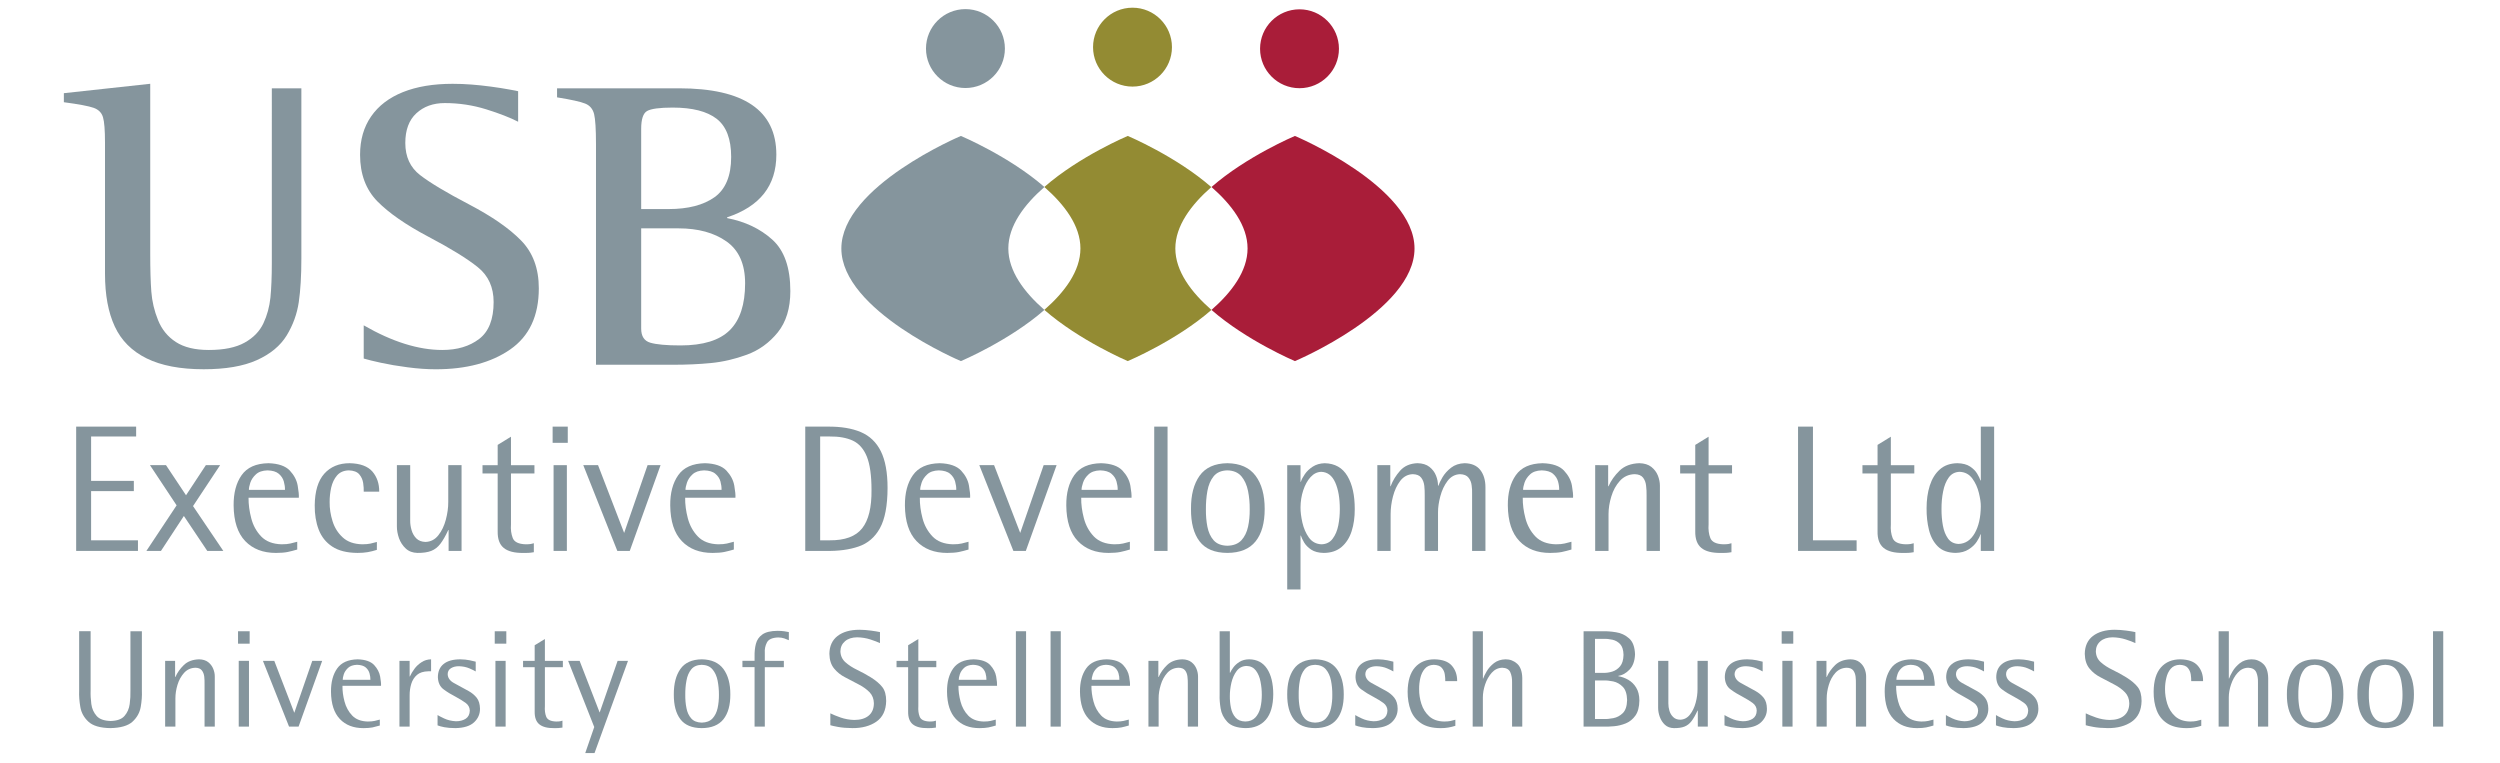 <?xml version="1.0" encoding="utf-8"?>
<!-- Generator: Adobe Illustrator 15.0.0, SVG Export Plug-In . SVG Version: 6.00 Build 0)  -->
<!DOCTYPE svg PUBLIC "-//W3C//DTD SVG 1.1//EN" "http://www.w3.org/Graphics/SVG/1.1/DTD/svg11.dtd">
<svg version="1.1" id="Layer_1" xmlns="http://www.w3.org/2000/svg" xmlns:xlink="http://www.w3.org/1999/xlink" x="0px" y="0px"
	 width="197px" height="60.095px" viewBox="0 0 197 60.095" enable-background="new 0 0 197 60.095" xml:space="preserve">
<g>
	<g>
		<polygon fill-rule="evenodd" clip-rule="evenodd" fill="#85959D" points="6.002,43.412 10.871,43.412 10.871,42.577 7.179,42.577 
			7.179,38.7 10.546,38.7 10.546,37.893 7.179,37.893 7.179,34.395 10.728,34.395 10.728,33.617 6.002,33.617 		"/>
		<polygon fill-rule="evenodd" clip-rule="evenodd" fill="#85959D" points="11.536,43.412 12.684,43.412 14.489,40.659 
			16.333,43.412 17.597,43.412 15.211,39.88 17.344,36.655 16.22,36.655 14.659,39.027 13.081,36.655 11.818,36.655 13.917,39.822 
					"/>
		<path fill-rule="evenodd" clip-rule="evenodd" fill="#85959D" d="M23.42,42.69c-0.187,0.052-0.366,0.1-0.538,0.138
			c-0.17,0.041-0.404,0.063-0.695,0.063c-0.691-0.02-1.225-0.225-1.605-0.618c-0.377-0.396-0.641-0.874-0.784-1.434
			c-0.147-0.56-0.218-1.101-0.213-1.615h3.963c0.014-0.208-0.015-0.522-0.089-0.95c-0.074-0.429-0.279-0.825-0.619-1.191
			c-0.342-0.363-0.908-0.56-1.69-0.582c-0.979,0.018-1.682,0.332-2.112,0.945c-0.43,0.61-0.638,1.406-0.629,2.389
			c0.013,1.245,0.316,2.177,0.912,2.801c0.598,0.624,1.403,0.935,2.427,0.935c0.37-0.002,0.677-0.026,0.916-0.074
			c0.243-0.05,0.492-0.116,0.758-0.194V42.69z M19.614,38.601c-0.003-0.134,0.03-0.324,0.109-0.56
			c0.081-0.241,0.226-0.461,0.438-0.657c0.212-0.201,0.519-0.307,0.915-0.319c0.399,0.011,0.693,0.098,0.895,0.271
			c0.198,0.17,0.33,0.373,0.395,0.607c0.064,0.236,0.096,0.457,0.089,0.657H19.614z"/>
		<path fill-rule="evenodd" clip-rule="evenodd" fill="#85959D" d="M29.697,42.706c-0.182,0.051-0.349,0.094-0.509,0.13
			c-0.163,0.034-0.376,0.055-0.641,0.055c-0.648-0.015-1.162-0.193-1.538-0.541c-0.378-0.344-0.646-0.771-0.803-1.277
			c-0.158-0.506-0.237-1.008-0.23-1.506c-0.004-0.383,0.039-0.765,0.122-1.146c0.089-0.38,0.241-0.7,0.462-0.956
			c0.22-0.254,0.528-0.388,0.923-0.4c0.385,0.013,0.662,0.117,0.83,0.316c0.167,0.199,0.268,0.428,0.306,0.688
			c0.036,0.259,0.051,0.484,0.043,0.676h1.22c0.007-0.629-0.172-1.155-0.533-1.582c-0.366-0.424-0.966-0.645-1.796-0.662
			c-0.842,0-1.506,0.278-2.002,0.83c-0.49,0.553-0.738,1.384-0.75,2.492c-0.008,0.711,0.098,1.352,0.313,1.912
			c0.216,0.561,0.569,1.008,1.066,1.334c0.493,0.328,1.162,0.496,2,0.501c0.296,0,0.559-0.021,0.796-0.061
			c0.239-0.043,0.479-0.102,0.722-0.18V42.706z"/>
		<path fill-rule="evenodd" clip-rule="evenodd" fill="#85959D" d="M35.35,43.412h1.021v-6.757h-1.049v2.898
			c0.004,0.448-0.063,0.917-0.189,1.397c-0.129,0.481-0.322,0.893-0.588,1.226c-0.264,0.338-0.603,0.514-1.014,0.529
			c-0.302-0.009-0.541-0.099-0.718-0.272c-0.177-0.177-0.304-0.395-0.378-0.648c-0.076-0.256-0.115-0.508-0.112-0.756v-4.374h-1.048
			v4.829c-0.002,0.301,0.056,0.613,0.168,0.933c0.115,0.315,0.292,0.588,0.531,0.807c0.238,0.222,0.545,0.336,0.918,0.346
			c0.444,0.005,0.803-0.05,1.086-0.157c0.279-0.109,0.521-0.296,0.722-0.56c0.203-0.264,0.411-0.623,0.622-1.085h0.028V43.412z"/>
		<path fill-rule="evenodd" clip-rule="evenodd" fill="#85959D" d="M42.067,42.806c-0.06,0.022-0.139,0.042-0.234,0.059
			c-0.093,0.016-0.231,0.026-0.404,0.026c-0.56-0.017-0.901-0.18-1.023-0.489c-0.124-0.312-0.172-0.676-0.141-1.088V37.31h1.849
			v-0.654h-1.849v-2.244l-1.048,0.646v1.599h-1.195v0.654h1.195v4.559c-0.01,0.604,0.148,1.039,0.48,1.308
			c0.328,0.27,0.84,0.399,1.533,0.394c0.137,0.003,0.271-0.001,0.399-0.005c0.127-0.007,0.272-0.024,0.438-0.053V42.806z"/>
		<path fill-rule="evenodd" clip-rule="evenodd" fill="#85959D" d="M43.622,43.412h1.047v-6.757h-1.047V43.412z M43.547,34.895
			h1.193v-1.277h-1.193V34.895z"/>
		<polygon fill-rule="evenodd" clip-rule="evenodd" fill="#85959D" points="48.645,43.412 49.625,43.412 52.052,36.655 
			51.029,36.655 49.183,41.995 47.126,36.655 45.962,36.655 		"/>
		<path fill-rule="evenodd" clip-rule="evenodd" fill="#85959D" d="M57.826,42.69c-0.189,0.052-0.366,0.1-0.539,0.138
			c-0.17,0.041-0.401,0.063-0.695,0.063c-0.691-0.02-1.225-0.225-1.603-0.618c-0.38-0.396-0.641-0.874-0.789-1.434
			c-0.146-0.56-0.218-1.101-0.21-1.615h3.962c0.015-0.208-0.015-0.522-0.089-0.95c-0.073-0.429-0.281-0.825-0.621-1.191
			c-0.342-0.363-0.904-0.56-1.69-0.582c-0.976,0.018-1.681,0.332-2.109,0.945c-0.428,0.61-0.639,1.406-0.629,2.389
			c0.015,1.245,0.315,2.177,0.911,2.801s1.403,0.935,2.425,0.935c0.37-0.002,0.679-0.026,0.918-0.074
			c0.239-0.05,0.495-0.116,0.759-0.194V42.69z M54.018,38.601c-0.005-0.134,0.034-0.324,0.112-0.56
			c0.079-0.241,0.223-0.461,0.436-0.657c0.213-0.201,0.517-0.307,0.918-0.319c0.395,0.011,0.693,0.098,0.89,0.271
			c0.201,0.17,0.335,0.373,0.399,0.607c0.063,0.236,0.091,0.457,0.086,0.657H54.018z"/>
		<path fill-rule="evenodd" clip-rule="evenodd" fill="#85959D" d="M63.452,43.412h1.616c1,0.019,1.863-0.096,2.59-0.348
			c0.725-0.246,1.287-0.729,1.682-1.446c0.395-0.716,0.595-1.771,0.6-3.161c0-1.225-0.177-2.192-0.531-2.902
			c-0.354-0.707-0.877-1.209-1.578-1.507c-0.7-0.297-1.568-0.438-2.606-0.431h-1.771V43.412z M64.628,34.395h0.741
			c0.731-0.009,1.344,0.101,1.834,0.327c0.49,0.231,0.858,0.65,1.106,1.262c0.242,0.611,0.366,1.483,0.366,2.614
			c0.017,1.387-0.231,2.398-0.739,3.035c-0.506,0.64-1.362,0.954-2.567,0.944h-0.741V34.395z"/>
		<path fill-rule="evenodd" clip-rule="evenodd" fill="#85959D" d="M76.319,42.69c-0.188,0.052-0.368,0.1-0.538,0.138
			c-0.17,0.041-0.404,0.063-0.695,0.063c-0.691-0.02-1.225-0.225-1.603-0.618c-0.378-0.396-0.644-0.874-0.789-1.434
			c-0.148-0.56-0.218-1.101-0.211-1.615h3.963c0.014-0.208-0.015-0.522-0.091-0.95c-0.072-0.429-0.28-0.825-0.619-1.191
			c-0.343-0.363-0.906-0.56-1.688-0.582c-0.979,0.018-1.684,0.332-2.112,0.945c-0.43,0.61-0.636,1.406-0.629,2.389
			c0.013,1.245,0.316,2.177,0.912,2.801c0.595,0.624,1.403,0.935,2.424,0.935c0.371-0.002,0.677-0.026,0.919-0.074
			c0.239-0.05,0.492-0.116,0.758-0.194V42.69z M72.512,38.601c-0.005-0.134,0.03-0.324,0.109-0.56
			c0.079-0.241,0.228-0.461,0.44-0.657c0.21-0.201,0.517-0.307,0.913-0.319c0.397,0.011,0.696,0.098,0.895,0.271
			c0.201,0.17,0.327,0.373,0.395,0.607c0.064,0.236,0.096,0.457,0.089,0.657H72.512z"/>
		<polygon fill-rule="evenodd" clip-rule="evenodd" fill="#85959D" points="79.855,43.412 80.835,43.412 83.26,36.655 82.24,36.655 
			80.393,41.995 78.334,36.655 77.169,36.655 		"/>
		<path fill-rule="evenodd" clip-rule="evenodd" fill="#85959D" d="M89.033,42.69c-0.187,0.052-0.363,0.1-0.535,0.138
			c-0.17,0.041-0.404,0.063-0.698,0.063c-0.688-0.02-1.222-0.225-1.603-0.618c-0.378-0.396-0.641-0.874-0.787-1.434
			c-0.147-0.56-0.22-1.101-0.21-1.615h3.965c0.012-0.208-0.017-0.522-0.091-0.95c-0.076-0.429-0.282-0.825-0.622-1.191
			c-0.339-0.363-0.903-0.56-1.688-0.582c-0.978,0.018-1.684,0.332-2.111,0.945c-0.428,0.61-0.639,1.406-0.629,2.389
			c0.012,1.245,0.316,2.177,0.911,2.801c0.596,0.624,1.403,0.935,2.425,0.935c0.371-0.002,0.68-0.026,0.921-0.074
			c0.239-0.05,0.49-0.116,0.753-0.194V42.69z M85.228,38.601c-0.004-0.134,0.031-0.324,0.113-0.56
			c0.076-0.241,0.222-0.461,0.435-0.657c0.213-0.201,0.519-0.307,0.916-0.319c0.397,0.011,0.696,0.098,0.895,0.271
			c0.198,0.17,0.329,0.373,0.395,0.607c0.066,0.236,0.098,0.457,0.091,0.657H85.228z"/>
		<rect x="90.953" y="33.617" fill-rule="evenodd" clip-rule="evenodd" fill="#85959D" width="1.05" height="9.795"/>
		<path fill-rule="evenodd" clip-rule="evenodd" fill="#85959D" d="M96.716,43.569c1.006-0.005,1.745-0.311,2.226-0.911
			c0.48-0.6,0.715-1.452,0.715-2.554c0-1.095-0.234-1.963-0.715-2.611c-0.48-0.647-1.22-0.978-2.226-0.993
			c-1.002,0.016-1.731,0.346-2.191,0.993c-0.456,0.648-0.684,1.517-0.674,2.611c-0.01,1.102,0.218,1.954,0.674,2.554
			C94.985,43.259,95.714,43.564,96.716,43.569z M95.025,40.148c-0.004-0.503,0.033-0.987,0.117-1.457
			c0.084-0.468,0.246-0.852,0.49-1.155c0.246-0.304,0.605-0.459,1.084-0.472c0.482,0.013,0.851,0.168,1.109,0.472
			c0.253,0.304,0.426,0.688,0.521,1.155c0.093,0.47,0.136,0.954,0.131,1.457c0.005,0.474-0.038,0.927-0.131,1.357
			c-0.096,0.433-0.269,0.789-0.521,1.067c-0.259,0.276-0.627,0.421-1.109,0.432c-0.479-0.011-0.838-0.155-1.084-0.432
			c-0.244-0.278-0.406-0.635-0.49-1.067C95.058,41.075,95.021,40.622,95.025,40.148z"/>
		<path fill-rule="evenodd" clip-rule="evenodd" fill="#85959D" d="M101.433,46.452h1.048v-4.245h0.028
			c0.049,0.152,0.135,0.334,0.259,0.545c0.124,0.208,0.311,0.396,0.558,0.562c0.248,0.161,0.576,0.249,0.989,0.256
			c0.579-0.005,1.048-0.165,1.408-0.475c0.359-0.31,0.622-0.724,0.787-1.242c0.167-0.518,0.246-1.098,0.244-1.732
			c0.002-1.082-0.187-1.952-0.577-2.607c-0.387-0.657-0.984-0.995-1.791-1.013c-0.367,0.01-0.679,0.101-0.939,0.269
			c-0.263,0.17-0.469,0.366-0.626,0.595c-0.155,0.224-0.261,0.422-0.312,0.599h-0.028v-1.307h-1.048V46.452z M102.481,39.978
			c0.003-0.468,0.074-0.913,0.213-1.339c0.139-0.421,0.33-0.772,0.574-1.04c0.243-0.269,0.525-0.409,0.849-0.419
			c0.49,0.018,0.855,0.295,1.098,0.835c0.241,0.54,0.363,1.235,0.363,2.093c0.002,0.43-0.036,0.859-0.119,1.283
			c-0.082,0.422-0.232,0.776-0.445,1.059c-0.205,0.282-0.504,0.431-0.885,0.441c-0.418-0.02-0.746-0.197-0.99-0.533
			c-0.238-0.339-0.411-0.732-0.512-1.182C102.527,40.727,102.476,40.327,102.481,39.978z"/>
		<path fill-rule="evenodd" clip-rule="evenodd" fill="#85959D" d="M108.533,43.412h1.048v-2.895c0-0.451,0.06-0.918,0.185-1.398
			c0.126-0.481,0.315-0.892,0.573-1.227c0.261-0.337,0.589-0.514,0.99-0.528c0.311,0.01,0.528,0.099,0.66,0.275
			c0.136,0.174,0.215,0.388,0.246,0.642c0.026,0.257,0.038,0.511,0.033,0.758v4.373h1.048v-3.037
			c-0.003-0.385,0.06-0.811,0.182-1.272c0.122-0.464,0.311-0.863,0.568-1.205c0.254-0.338,0.582-0.517,0.983-0.533
			c0.313,0.01,0.536,0.101,0.669,0.275c0.137,0.169,0.221,0.375,0.247,0.605c0.033,0.232,0.043,0.441,0.036,0.623v4.544h1.052V38.4
			c0-0.563-0.137-1.017-0.407-1.366c-0.271-0.346-0.681-0.521-1.227-0.534c-0.43,0.013-0.786,0.133-1.073,0.355
			c-0.289,0.225-0.512,0.475-0.675,0.75c-0.162,0.275-0.27,0.498-0.324,0.668h-0.031c0-0.259-0.048-0.524-0.158-0.794
			c-0.105-0.271-0.279-0.5-0.517-0.688c-0.236-0.187-0.552-0.282-0.942-0.292c-0.583,0.022-1.037,0.219-1.367,0.59
			c-0.33,0.369-0.581,0.776-0.751,1.227h-0.026v-1.661h-1.021V43.412z"/>
		<path fill-rule="evenodd" clip-rule="evenodd" fill="#85959D" d="M123.828,42.69c-0.187,0.052-0.366,0.1-0.541,0.138
			c-0.17,0.041-0.398,0.063-0.693,0.063c-0.691-0.02-1.225-0.225-1.604-0.618c-0.378-0.396-0.641-0.874-0.786-1.434
			c-0.148-0.56-0.218-1.101-0.211-1.615h3.963c0.017-0.208-0.015-0.522-0.087-0.95c-0.073-0.429-0.284-0.825-0.626-1.191
			c-0.34-0.363-0.901-0.56-1.686-0.582c-0.979,0.018-1.684,0.332-2.111,0.945c-0.429,0.61-0.639,1.406-0.629,2.389
			c0.012,1.245,0.315,2.177,0.913,2.801c0.593,0.624,1.401,0.935,2.425,0.935c0.368-0.002,0.677-0.026,0.916-0.074
			c0.241-0.05,0.492-0.116,0.758-0.194V42.69z M120.021,38.601c-0.005-0.134,0.031-0.324,0.109-0.56
			c0.082-0.241,0.225-0.461,0.438-0.657c0.211-0.201,0.52-0.307,0.916-0.319c0.399,0.011,0.696,0.098,0.895,0.271
			c0.198,0.17,0.33,0.373,0.395,0.607c0.066,0.236,0.094,0.457,0.088,0.657H120.021z"/>
		<path fill-rule="evenodd" clip-rule="evenodd" fill="#85959D" d="M125.7,43.412h1.052v-2.895c0-0.451,0.074-0.918,0.221-1.398
			c0.143-0.481,0.371-0.892,0.674-1.227c0.304-0.337,0.693-0.514,1.164-0.528c0.309,0.01,0.526,0.099,0.663,0.275
			c0.132,0.174,0.215,0.388,0.239,0.642c0.031,0.257,0.043,0.511,0.038,0.758v4.373h1.05v-5.139c0-0.259-0.053-0.524-0.158-0.794
			c-0.107-0.271-0.282-0.5-0.517-0.688c-0.239-0.187-0.555-0.282-0.944-0.292c-0.66,0.022-1.179,0.219-1.562,0.59
			c-0.38,0.369-0.669,0.776-0.869,1.227h-0.028v-1.661H125.7V43.412z"/>
		<path fill-rule="evenodd" clip-rule="evenodd" fill="#85959D" d="M136.439,42.806c-0.061,0.022-0.137,0.042-0.232,0.059
			c-0.098,0.016-0.231,0.026-0.406,0.026c-0.56-0.017-0.899-0.18-1.025-0.489c-0.125-0.312-0.17-0.676-0.139-1.088V37.31h1.848
			v-0.654h-1.848v-2.244l-1.051,0.646v1.599h-1.19v0.654h1.19v4.559c-0.009,0.604,0.153,1.039,0.483,1.308
			c0.327,0.27,0.837,0.399,1.533,0.394c0.139,0.003,0.27-0.001,0.399-0.005c0.124-0.007,0.27-0.024,0.438-0.053V42.806z"/>
		<polygon fill-rule="evenodd" clip-rule="evenodd" fill="#85959D" points="141.686,43.412 146.301,43.412 146.301,42.577 
			142.861,42.577 142.861,33.617 141.686,33.617 		"/>
		<path fill-rule="evenodd" clip-rule="evenodd" fill="#85959D" d="M150.801,42.806c-0.06,0.022-0.137,0.042-0.234,0.059
			c-0.096,0.016-0.232,0.026-0.404,0.026c-0.56-0.017-0.898-0.18-1.023-0.489c-0.124-0.312-0.172-0.676-0.141-1.088V37.31h1.848
			v-0.654h-1.848v-2.244l-1.048,0.646v1.599h-1.19v0.654h1.19v4.559c-0.012,0.604,0.151,1.039,0.481,1.308
			c0.327,0.27,0.839,0.399,1.532,0.394c0.139,0.003,0.271-0.001,0.397-0.005c0.126-0.007,0.271-0.024,0.439-0.053V42.806z"/>
		<path fill-rule="evenodd" clip-rule="evenodd" fill="#85959D" d="M156.088,43.412h1.05v-9.795h-1.05v4.243h-0.029
			c-0.043-0.144-0.134-0.324-0.258-0.534c-0.124-0.212-0.313-0.399-0.56-0.564c-0.249-0.165-0.581-0.252-0.999-0.262
			c-0.567,0.01-1.029,0.172-1.388,0.492c-0.356,0.317-0.619,0.744-0.789,1.278c-0.169,0.534-0.251,1.125-0.251,1.779
			c-0.007,0.61,0.058,1.183,0.189,1.713c0.131,0.532,0.363,0.964,0.695,1.294c0.332,0.334,0.801,0.503,1.401,0.513
			c0.414-0.01,0.758-0.103,1.03-0.278c0.277-0.175,0.486-0.374,0.637-0.602c0.148-0.227,0.248-0.418,0.291-0.581h0.029V43.412z
			 M152.991,40.12c-0.003-0.481,0.036-0.948,0.127-1.393c0.086-0.447,0.234-0.813,0.444-1.101c0.208-0.289,0.498-0.436,0.863-0.447
			c0.418,0.018,0.751,0.196,0.995,0.529c0.243,0.334,0.416,0.715,0.517,1.138c0.104,0.424,0.155,0.774,0.15,1.06
			c-0.008,0.864-0.168,1.566-0.479,2.112c-0.313,0.546-0.736,0.826-1.27,0.845c-0.356-0.014-0.631-0.151-0.83-0.419
			c-0.193-0.269-0.332-0.608-0.408-1.025C153.024,41.003,152.988,40.569,152.991,40.12z"/>
	</g>
	<g>
		<path fill-rule="evenodd" clip-rule="evenodd" fill="#85959D" d="M23.748,6.958v13.4c0,1.37-0.069,2.52-0.205,3.452
			c-0.137,0.931-0.455,1.807-0.954,2.626c-0.5,0.814-1.284,1.464-2.349,1.942c-1.064,0.479-2.461,0.719-4.187,0.719
			c-1.847,0-3.346-0.287-4.505-0.859c-1.162-0.576-1.994-1.412-2.506-2.515c-0.512-1.1-0.768-2.481-0.768-4.146V11.23
			c0-0.968-0.053-1.634-0.158-1.989c-0.105-0.358-0.35-0.606-0.734-0.743C6.996,8.36,6.213,8.213,5.032,8.055V7.343l6.806-0.741
			v13.374c0,1.231,0.028,2.233,0.086,3.003c0.058,0.768,0.234,1.52,0.531,2.249c0.294,0.734,0.763,1.307,1.405,1.723
			c0.644,0.419,1.507,0.627,2.595,0.627c1.188,0,2.131-0.192,2.822-0.579c0.69-0.382,1.181-0.891,1.478-1.518
			c0.296-0.627,0.478-1.304,0.555-2.03c0.071-0.729,0.11-1.64,0.11-2.735V6.958H23.748z"/>
		<path fill-rule="evenodd" clip-rule="evenodd" fill="#85959D" d="M40.829,7.188v2.405c-0.632-0.325-1.471-0.653-2.521-0.98
			c-1.045-0.325-2.133-0.491-3.262-0.491c-0.914,0-1.659,0.271-2.24,0.807c-0.579,0.536-0.868,1.316-0.868,2.338
			c0,1.086,0.388,1.929,1.162,2.527c0.772,0.599,2.059,1.371,3.861,2.313c1.799,0.942,3.169,1.889,4.102,2.845
			c0.93,0.95,1.396,2.208,1.396,3.767c0,2.167-0.751,3.776-2.253,4.817s-3.457,1.563-5.87,1.563c-0.687,0-1.425-0.051-2.222-0.157
			c-0.797-0.104-1.49-0.223-2.085-0.353c-0.598-0.13-1.052-0.241-1.368-0.336v-2.617c2.243,1.293,4.307,1.942,6.193,1.942
			c1.179,0,2.147-0.289,2.905-0.87c0.758-0.579,1.139-1.55,1.139-2.908c0-1.159-0.411-2.073-1.241-2.741
			c-0.825-0.669-2.126-1.472-3.896-2.404c-1.767-0.932-3.108-1.862-4.022-2.788c-0.908-0.928-1.365-2.15-1.365-3.67
			c0-1.18,0.292-2.188,0.871-3.024c0.578-0.838,1.415-1.477,2.506-1.915c1.09-0.437,2.394-0.654,3.912-0.654
			c0.504,0,0.999,0.019,1.482,0.057c0.482,0.036,0.997,0.092,1.54,0.164c0.545,0.074,1.019,0.147,1.423,0.223
			C40.515,7.119,40.754,7.167,40.829,7.188z"/>
		<path fill-rule="evenodd" clip-rule="evenodd" fill="#85959D" d="M46.964,28.741V11.354c0-1.179-0.051-1.969-0.15-2.37
			c-0.104-0.402-0.335-0.675-0.703-0.823c-0.369-0.148-1.107-0.311-2.215-0.49V6.958h9.602c5.119,0,7.678,1.745,7.678,5.231
			c0,2.439-1.294,4.082-3.879,4.936v0.061c1.423,0.275,2.609,0.839,3.556,1.692c0.95,0.854,1.426,2.207,1.426,4.063
			c0,1.351-0.333,2.432-0.99,3.25c-0.66,0.815-1.468,1.401-2.425,1.755c-0.961,0.352-1.906,0.571-2.836,0.661
			c-0.935,0.092-1.928,0.135-2.979,0.135H46.964z M50.525,10.154v6.32h2.169c1.527,0,2.73-0.311,3.608-0.932
			c0.872-0.623,1.314-1.681,1.314-3.177c0-1.41-0.383-2.412-1.141-3.002c-0.76-0.589-1.915-0.886-3.467-0.886
			c-1.035,0-1.705,0.091-2.019,0.271C50.68,8.926,50.525,9.395,50.525,10.154z M50.525,17.994v7.899c0,0.603,0.239,0.971,0.72,1.112
			c0.478,0.141,1.272,0.215,2.379,0.215c1.782,0,3.075-0.4,3.884-1.203c0.803-0.796,1.207-2.029,1.207-3.691
			c0-1.507-0.487-2.606-1.463-3.297c-0.974-0.689-2.238-1.035-3.788-1.035H50.525z"/>
	</g>
	<g>
		<path fill-rule="evenodd" clip-rule="evenodd" fill="#85959D" d="M66.299,19.583c0-4.899,9.419-8.871,9.419-8.871
			s3.807,1.601,6.581,4.024c-1.591,1.392-2.843,3.056-2.843,4.842c0,1.787,1.252,3.451,2.843,4.844
			c-2.774,2.428-6.581,4.033-6.581,4.033S66.299,24.482,66.299,19.583z"/>
		<path fill-rule="evenodd" clip-rule="evenodd" fill="#938B33" d="M88.868,10.712c0,0,3.81,1.604,6.583,4.031
			c-1.585,1.391-2.834,3.052-2.834,4.835c0,1.787,1.254,3.451,2.844,4.844c-2.776,2.428-6.593,4.031-6.593,4.031
			s-3.8-1.61-6.575-4.035c1.595-1.392,2.845-3.056,2.845-4.842s-1.25-3.448-2.845-4.842C85.068,12.308,88.868,10.712,88.868,10.712z
			"/>
		<path fill-rule="evenodd" clip-rule="evenodd" fill="#A91D39" d="M95.465,14.736c2.773-2.424,6.575-4.024,6.575-4.024
			s9.424,3.972,9.424,8.871s-9.424,8.872-9.424,8.872s-3.802-1.607-6.575-4.033c1.593-1.393,2.843-3.057,2.843-4.844
			C98.308,17.792,97.058,16.128,95.465,14.736z"/>
		<g>
			
				<circle fill-rule="evenodd" clip-rule="evenodd" fill="#938B33" stroke="#938B33" stroke-width="0.298" stroke-miterlimit="3.864" cx="89.241" cy="3.715" r="2.96"/>
			
				<circle fill-rule="evenodd" clip-rule="evenodd" fill="#85959D" stroke="#85959D" stroke-width="0.298" stroke-miterlimit="3.864" cx="76.077" cy="3.827" r="2.96"/>
			
				<circle fill-rule="evenodd" clip-rule="evenodd" fill="#A91D39" stroke="#A91D39" stroke-width="0.298" stroke-miterlimit="3.864" cx="102.401" cy="3.842" r="2.959"/>
		</g>
	</g>
	<g>
		<path fill-rule="evenodd" clip-rule="evenodd" fill="#85959D" d="M11.179,49.742h-0.901v4.674c0.01,0.34-0.009,0.696-0.058,1.062
			c-0.047,0.366-0.184,0.677-0.406,0.934c-0.22,0.258-0.586,0.389-1.095,0.402C8.203,56.8,7.832,56.669,7.61,56.411
			c-0.226-0.257-0.364-0.567-0.414-0.934c-0.046-0.365-0.067-0.722-0.055-1.062v-4.674H6.237v4.695
			c-0.017,0.393,0.015,0.818,0.091,1.265c0.074,0.452,0.287,0.84,0.637,1.165c0.347,0.325,0.92,0.495,1.721,0.509
			c0.816-0.014,1.402-0.184,1.758-0.509c0.352-0.325,0.569-0.713,0.646-1.165c0.078-0.446,0.107-0.872,0.09-1.265V49.742z"/>
		<path fill-rule="evenodd" clip-rule="evenodd" fill="#85959D" d="M13.013,57.257h0.809v-2.222c0-0.347,0.053-0.703,0.165-1.072
			c0.112-0.371,0.287-0.683,0.519-0.942c0.234-0.258,0.533-0.394,0.897-0.403c0.234,0.006,0.401,0.075,0.504,0.211
			c0.104,0.134,0.165,0.298,0.189,0.494c0.019,0.194,0.028,0.39,0.023,0.58v3.354h0.806v-3.943c0.003-0.199-0.038-0.401-0.121-0.609
			c-0.082-0.206-0.216-0.383-0.395-0.526c-0.182-0.144-0.426-0.218-0.725-0.224c-0.508,0.016-0.904,0.168-1.198,0.451
			c-0.292,0.284-0.515,0.595-0.665,0.942h-0.023v-1.273h-0.785V57.257z"/>
		<path fill-rule="evenodd" clip-rule="evenodd" fill="#85959D" d="M18.812,57.257h0.807v-5.183h-0.807V57.257z M18.757,50.722
			h0.916v-0.979h-0.916V50.722z"/>
		<polygon fill-rule="evenodd" clip-rule="evenodd" fill="#85959D" points="22.777,57.257 23.528,57.257 25.388,52.074 
			24.607,52.074 23.191,56.169 21.613,52.074 20.718,52.074 		"/>
		<path fill-rule="evenodd" clip-rule="evenodd" fill="#85959D" d="M29.929,56.704c-0.146,0.037-0.282,0.074-0.414,0.104
			c-0.131,0.032-0.311,0.045-0.535,0.048c-0.528-0.013-0.938-0.17-1.229-0.473c-0.289-0.304-0.49-0.673-0.603-1.103
			c-0.114-0.428-0.17-0.843-0.16-1.237h3.037c0.012-0.156-0.012-0.401-0.069-0.729c-0.058-0.326-0.216-0.632-0.476-0.913
			c-0.264-0.278-0.691-0.428-1.297-0.446c-0.75,0.015-1.288,0.256-1.618,0.725c-0.328,0.467-0.488,1.079-0.483,1.832
			c0.01,0.956,0.244,1.669,0.701,2.148c0.454,0.479,1.073,0.717,1.86,0.717c0.284-0.002,0.519-0.019,0.705-0.055
			c0.182-0.039,0.378-0.09,0.581-0.15V56.704z M27.007,53.566c-0.003-0.104,0.026-0.248,0.084-0.432
			c0.062-0.185,0.174-0.352,0.337-0.505c0.162-0.151,0.396-0.231,0.703-0.243c0.306,0.009,0.53,0.076,0.687,0.207
			c0.152,0.132,0.25,0.287,0.301,0.469c0.05,0.181,0.071,0.347,0.069,0.504H27.007z"/>
		<path fill-rule="evenodd" clip-rule="evenodd" fill="#85959D" d="M31.476,57.257h0.804v-2.451
			c-0.003-0.321,0.04-0.626,0.127-0.916c0.088-0.286,0.239-0.523,0.449-0.707c0.213-0.183,0.509-0.275,0.885-0.285h0.228v-0.943
			c-0.28,0.006-0.529,0.08-0.746,0.224c-0.223,0.142-0.412,0.315-0.564,0.523c-0.153,0.207-0.272,0.407-0.359,0.602H32.28v-1.229
			h-0.804V57.257z"/>
		<path fill-rule="evenodd" clip-rule="evenodd" fill="#85959D" d="M37.488,52.14c-0.107-0.028-0.266-0.064-0.479-0.111
			c-0.213-0.042-0.454-0.07-0.729-0.074c-0.594,0.001-1.033,0.127-1.33,0.373c-0.297,0.243-0.445,0.592-0.445,1.042
			c0.018,0.428,0.168,0.746,0.457,0.955c0.285,0.213,0.603,0.405,0.947,0.581c0.313,0.17,0.574,0.331,0.784,0.482
			c0.208,0.154,0.318,0.354,0.327,0.606c-0.009,0.292-0.117,0.506-0.32,0.641c-0.205,0.132-0.463,0.201-0.77,0.2
			c-0.35-0.017-0.662-0.093-0.938-0.224c-0.275-0.128-0.444-0.22-0.512-0.266v0.814c0.125,0.051,0.304,0.101,0.531,0.145
			c0.229,0.045,0.519,0.069,0.875,0.071c0.674-0.013,1.167-0.168,1.478-0.464c0.313-0.297,0.464-0.653,0.459-1.068
			c-0.007-0.358-0.091-0.645-0.256-0.857c-0.167-0.21-0.38-0.388-0.636-0.529c-0.464-0.255-0.854-0.467-1.17-0.639
			c-0.311-0.172-0.476-0.405-0.484-0.699c0.004-0.212,0.096-0.37,0.27-0.471c0.172-0.103,0.381-0.152,0.622-0.15
			c0.311,0.01,0.583,0.067,0.822,0.17c0.237,0.102,0.401,0.185,0.495,0.242V52.14z"/>
		<path fill-rule="evenodd" clip-rule="evenodd" fill="#85959D" d="M39.04,57.257h0.804v-5.183H39.04V57.257z M38.985,50.722h0.913
			v-0.979h-0.913V50.722z"/>
		<path fill-rule="evenodd" clip-rule="evenodd" fill="#85959D" d="M44.32,56.788c-0.046,0.019-0.107,0.033-0.18,0.047
			c-0.074,0.013-0.177,0.021-0.313,0.021c-0.425-0.013-0.688-0.139-0.784-0.376c-0.094-0.24-0.129-0.515-0.105-0.833v-3.073h1.416
			v-0.499h-1.416v-1.721l-0.806,0.492v1.229h-0.915v0.499h0.915v3.497c-0.007,0.466,0.115,0.801,0.368,1.006
			c0.254,0.206,0.646,0.307,1.177,0.3c0.105,0.003,0.208-0.002,0.306-0.005c0.099-0.004,0.211-0.018,0.338-0.038V56.788z"/>
		<polygon fill-rule="evenodd" clip-rule="evenodd" fill="#85959D" points="46.118,59.34 46.849,59.34 49.487,52.074 48.669,52.074 
			47.253,56.148 45.673,52.074 44.769,52.074 46.826,57.291 		"/>
		<path fill-rule="evenodd" clip-rule="evenodd" fill="#85959D" d="M55.297,57.376c0.771-0.005,1.339-0.237,1.71-0.698
			c0.365-0.461,0.548-1.114,0.543-1.958c0.005-0.839-0.178-1.507-0.543-2.004c-0.371-0.497-0.939-0.749-1.71-0.762
			c-0.77,0.013-1.329,0.265-1.681,0.762s-0.523,1.165-0.52,2.004c-0.004,0.844,0.168,1.497,0.52,1.958S54.528,57.371,55.297,57.376z
			 M54,54.751c-0.003-0.385,0.023-0.756,0.093-1.115c0.06-0.358,0.188-0.655,0.376-0.887c0.186-0.234,0.463-0.351,0.829-0.362
			c0.371,0.012,0.653,0.128,0.849,0.362c0.196,0.231,0.33,0.528,0.402,0.887c0.069,0.359,0.105,0.73,0.103,1.115
			c0.003,0.366-0.033,0.711-0.103,1.045c-0.072,0.33-0.206,0.604-0.402,0.815c-0.195,0.213-0.478,0.321-0.849,0.332
			c-0.366-0.011-0.644-0.119-0.829-0.332c-0.188-0.211-0.316-0.485-0.376-0.815C54.023,55.462,53.997,55.117,54,54.751z"/>
		<path fill-rule="evenodd" clip-rule="evenodd" fill="#85959D" d="M59.458,57.257h0.809v-4.684h1.501v-0.499h-1.501V51.44
			c-0.022-0.283,0.035-0.552,0.162-0.804c0.127-0.256,0.423-0.388,0.895-0.405c0.174,0.003,0.33,0.026,0.466,0.071
			c0.134,0.046,0.256,0.096,0.371,0.146v-0.64c-0.096-0.021-0.216-0.04-0.354-0.063c-0.143-0.021-0.317-0.033-0.528-0.036
			c-0.543,0.004-0.946,0.101-1.208,0.29c-0.263,0.186-0.428,0.432-0.506,0.736c-0.079,0.304-0.113,0.638-0.105,0.999v0.339h-0.957
			v0.499h0.957V57.257z"/>
		<path fill-rule="evenodd" clip-rule="evenodd" fill="#85959D" d="M69.343,49.81c-0.167-0.037-0.401-0.077-0.707-0.118
			c-0.307-0.042-0.612-0.064-0.916-0.067c-0.732,0.003-1.304,0.169-1.722,0.491c-0.419,0.326-0.634,0.793-0.642,1.402
			c0.008,0.488,0.135,0.878,0.376,1.167c0.239,0.292,0.53,0.521,0.873,0.693c0.378,0.2,0.738,0.388,1.081,0.567
			c0.342,0.177,0.621,0.383,0.841,0.609c0.216,0.229,0.328,0.517,0.335,0.862c-0.002,0.432-0.144,0.759-0.418,0.983
			c-0.273,0.223-0.65,0.333-1.129,0.335c-0.375-0.01-0.732-0.075-1.069-0.191c-0.339-0.119-0.609-0.229-0.815-0.332v0.937
			c0.101,0.033,0.302,0.08,0.61,0.135c0.306,0.058,0.687,0.088,1.131,0.093c0.761,0.004,1.39-0.165,1.887-0.509
			c0.497-0.347,0.756-0.886,0.772-1.624c0-0.474-0.101-0.842-0.304-1.1c-0.203-0.261-0.507-0.521-0.916-0.774
			c-0.345-0.211-0.693-0.404-1.06-0.579c-0.365-0.175-0.674-0.375-0.928-0.601c-0.253-0.222-0.387-0.514-0.399-0.867
			c0.008-0.328,0.13-0.592,0.366-0.794c0.236-0.201,0.553-0.302,0.954-0.307c0.373,0.007,0.72,0.064,1.045,0.17
			s0.574,0.201,0.753,0.287V49.81z"/>
		<path fill-rule="evenodd" clip-rule="evenodd" fill="#85959D" d="M73.75,56.788c-0.046,0.019-0.105,0.033-0.179,0.047
			c-0.074,0.013-0.178,0.021-0.309,0.021c-0.431-0.013-0.693-0.139-0.789-0.376c-0.096-0.24-0.13-0.515-0.108-0.833v-3.073h1.416
			v-0.499h-1.416v-1.721l-0.804,0.492v1.229h-0.913v0.499h0.913v3.497c-0.007,0.466,0.115,0.801,0.369,1.006
			c0.253,0.206,0.647,0.307,1.176,0.3c0.107,0.003,0.209-0.002,0.307-0.005c0.096-0.004,0.21-0.018,0.337-0.038V56.788z"/>
		<path fill-rule="evenodd" clip-rule="evenodd" fill="#85959D" d="M78.468,56.704c-0.141,0.037-0.279,0.074-0.411,0.104
			c-0.132,0.032-0.311,0.045-0.536,0.048c-0.525-0.013-0.937-0.17-1.229-0.473c-0.289-0.304-0.492-0.673-0.603-1.103
			c-0.112-0.428-0.167-0.843-0.163-1.237h3.042c0.01-0.156-0.012-0.401-0.069-0.729c-0.055-0.326-0.215-0.632-0.476-0.913
			c-0.261-0.278-0.696-0.428-1.299-0.446c-0.746,0.015-1.286,0.256-1.616,0.725c-0.33,0.467-0.49,1.079-0.483,1.832
			c0.01,0.956,0.244,1.669,0.701,2.148c0.454,0.479,1.073,0.717,1.857,0.717c0.285-0.002,0.519-0.019,0.706-0.055
			c0.186-0.039,0.377-0.09,0.578-0.15V56.704z M75.551,53.566c-0.005-0.104,0.026-0.248,0.083-0.432
			c0.061-0.185,0.173-0.352,0.336-0.505c0.162-0.151,0.396-0.231,0.702-0.243c0.307,0.009,0.533,0.076,0.687,0.207
			c0.153,0.132,0.254,0.287,0.304,0.469c0.048,0.181,0.071,0.347,0.067,0.504H75.551z"/>
		<rect x="80.051" y="49.742" fill-rule="evenodd" clip-rule="evenodd" fill="#85959D" width="0.804" height="7.515"/>
		<rect x="82.785" y="49.742" fill-rule="evenodd" clip-rule="evenodd" fill="#85959D" width="0.804" height="7.515"/>
		<path fill-rule="evenodd" clip-rule="evenodd" fill="#85959D" d="M88.949,56.704c-0.146,0.037-0.284,0.074-0.416,0.104
			c-0.129,0.032-0.309,0.045-0.533,0.048c-0.528-0.013-0.939-0.17-1.229-0.473c-0.289-0.304-0.49-0.673-0.603-1.103
			c-0.112-0.428-0.168-0.843-0.163-1.237h3.039c0.012-0.156-0.012-0.401-0.069-0.729C88.92,52.987,88.76,52.682,88.5,52.4
			c-0.261-0.278-0.693-0.428-1.296-0.446c-0.751,0.015-1.291,0.256-1.619,0.725c-0.327,0.467-0.49,1.079-0.483,1.832
			c0.013,0.956,0.247,1.669,0.701,2.148c0.457,0.479,1.076,0.717,1.857,0.717c0.287-0.002,0.524-0.019,0.706-0.055
			c0.185-0.039,0.378-0.09,0.583-0.15V56.704z M86.03,53.566c-0.008-0.104,0.023-0.248,0.083-0.432
			c0.061-0.185,0.17-0.352,0.335-0.505c0.163-0.151,0.395-0.231,0.703-0.243c0.304,0.009,0.533,0.076,0.687,0.207
			c0.15,0.132,0.251,0.287,0.301,0.469c0.051,0.181,0.074,0.347,0.067,0.504H86.03z"/>
		<path fill-rule="evenodd" clip-rule="evenodd" fill="#85959D" d="M90.497,57.257H91.3v-2.222
			c-0.003-0.347,0.055-0.703,0.169-1.072c0.11-0.371,0.282-0.683,0.515-0.942c0.236-0.258,0.533-0.394,0.896-0.403
			c0.234,0.006,0.404,0.075,0.507,0.211c0.101,0.134,0.163,0.298,0.185,0.494c0.023,0.194,0.031,0.39,0.028,0.58v3.354h0.806v-3.943
			c0-0.199-0.038-0.401-0.122-0.609c-0.081-0.206-0.213-0.383-0.396-0.526c-0.185-0.144-0.424-0.218-0.725-0.224
			c-0.505,0.016-0.904,0.168-1.196,0.451C91.675,52.689,91.453,53,91.3,53.348h-0.022v-1.273h-0.781V57.257z"/>
		<path fill-rule="evenodd" clip-rule="evenodd" fill="#85959D" d="M96.912,49.742h-0.806v5.023
			c-0.012,0.296,0.012,0.646,0.077,1.049c0.062,0.404,0.238,0.761,0.527,1.069c0.29,0.313,0.768,0.476,1.431,0.492
			c0.684,0.003,1.22-0.217,1.604-0.659c0.383-0.442,0.581-1.116,0.588-2.018c-0.005-0.842-0.165-1.51-0.487-1.999
			c-0.321-0.489-0.792-0.735-1.409-0.746c-0.303,0.006-0.557,0.073-0.763,0.202c-0.205,0.129-0.365,0.275-0.485,0.438
			c-0.119,0.165-0.205,0.303-0.253,0.418h-0.024V49.742z M96.912,54.84c-0.002-0.329,0.039-0.673,0.12-1.033
			c0.086-0.362,0.222-0.672,0.416-0.931c0.193-0.256,0.454-0.39,0.782-0.399c0.317,0.009,0.562,0.134,0.736,0.366
			c0.174,0.234,0.299,0.526,0.363,0.873c0.069,0.348,0.103,0.693,0.101,1.037c0,0.354-0.036,0.691-0.11,1.01
			c-0.076,0.319-0.213,0.578-0.401,0.779c-0.191,0.203-0.45,0.306-0.784,0.313c-0.345-0.008-0.601-0.113-0.777-0.313
			c-0.178-0.203-0.297-0.456-0.359-0.763C96.936,55.472,96.907,55.158,96.912,54.84z"/>
		<path fill-rule="evenodd" clip-rule="evenodd" fill="#85959D" d="M103.633,57.376c0.771-0.005,1.342-0.237,1.708-0.698
			c0.365-0.461,0.55-1.114,0.547-1.958c0.003-0.839-0.182-1.507-0.547-2.004c-0.366-0.497-0.938-0.749-1.708-0.762
			c-0.768,0.013-1.327,0.265-1.681,0.762c-0.35,0.497-0.523,1.165-0.52,2.004c-0.004,0.844,0.17,1.497,0.52,1.958
			C102.306,57.139,102.866,57.371,103.633,57.376z M102.337,54.751c-0.005-0.385,0.023-0.756,0.091-1.115
			c0.063-0.358,0.188-0.655,0.376-0.887c0.188-0.234,0.464-0.351,0.829-0.362c0.371,0.012,0.653,0.128,0.849,0.362
			c0.196,0.231,0.33,0.528,0.402,0.887c0.071,0.359,0.105,0.73,0.101,1.115c0.005,0.366-0.029,0.711-0.101,1.045
			c-0.072,0.33-0.206,0.604-0.402,0.815c-0.195,0.213-0.478,0.321-0.849,0.332c-0.365-0.011-0.641-0.119-0.829-0.332
			c-0.188-0.211-0.313-0.485-0.376-0.815C102.361,55.462,102.333,55.117,102.337,54.751z"/>
		<path fill-rule="evenodd" clip-rule="evenodd" fill="#85959D" d="M109.798,52.14c-0.107-0.028-0.266-0.064-0.477-0.111
			c-0.213-0.042-0.456-0.07-0.731-0.074c-0.591,0.001-1.03,0.127-1.332,0.373c-0.294,0.243-0.442,0.592-0.444,1.042
			c0.02,0.428,0.17,0.746,0.459,0.955c0.289,0.213,0.603,0.405,0.944,0.581c0.315,0.17,0.579,0.331,0.787,0.482
			c0.21,0.154,0.317,0.354,0.327,0.606c-0.01,0.292-0.117,0.506-0.317,0.641c-0.211,0.132-0.467,0.201-0.772,0.2
			c-0.35-0.017-0.662-0.093-0.938-0.224c-0.275-0.128-0.445-0.22-0.51-0.266v0.814c0.122,0.051,0.299,0.101,0.529,0.145
			c0.229,0.045,0.521,0.069,0.872,0.071c0.679-0.013,1.172-0.168,1.482-0.464c0.309-0.297,0.462-0.653,0.457-1.068
			c-0.005-0.358-0.091-0.645-0.259-0.857c-0.164-0.21-0.377-0.388-0.631-0.529c-0.469-0.255-0.855-0.467-1.169-0.639
			s-0.476-0.405-0.488-0.699c0.007-0.212,0.096-0.37,0.269-0.471c0.177-0.103,0.382-0.152,0.623-0.15
			c0.313,0.01,0.586,0.067,0.823,0.17c0.236,0.102,0.404,0.185,0.495,0.242V52.14z"/>
		<path fill-rule="evenodd" clip-rule="evenodd" fill="#85959D" d="M114.683,56.714c-0.139,0.041-0.268,0.073-0.392,0.101
			c-0.122,0.026-0.285,0.038-0.49,0.041c-0.5-0.01-0.892-0.148-1.182-0.415c-0.289-0.265-0.492-0.592-0.614-0.979
			c-0.125-0.388-0.18-0.773-0.177-1.153c-0.003-0.297,0.028-0.592,0.095-0.883c0.065-0.29,0.185-0.534,0.354-0.73
			c0.167-0.196,0.404-0.299,0.703-0.308c0.299,0.012,0.512,0.09,0.639,0.243c0.129,0.153,0.208,0.327,0.233,0.526
			c0.029,0.198,0.039,0.371,0.036,0.519h0.936c0.005-0.483-0.132-0.888-0.411-1.212c-0.28-0.328-0.739-0.495-1.375-0.509
			c-0.646,0-1.16,0.212-1.535,0.636c-0.378,0.426-0.572,1.063-0.582,1.913c0,0.544,0.08,1.034,0.244,1.468
			c0.165,0.43,0.438,0.771,0.818,1.021c0.38,0.254,0.892,0.38,1.53,0.385c0.228,0,0.433-0.014,0.614-0.048
			c0.182-0.03,0.366-0.075,0.555-0.136V56.714z"/>
		<path fill-rule="evenodd" clip-rule="evenodd" fill="#85959D" d="M116.044,57.257h0.806v-2.298c0-0.328,0.06-0.672,0.179-1.029
			c0.12-0.357,0.295-0.664,0.52-0.917c0.227-0.254,0.504-0.386,0.827-0.396c0.32,0.01,0.538,0.13,0.636,0.358
			c0.101,0.227,0.148,0.496,0.139,0.807v3.475h0.804v-3.833c-0.012-0.52-0.148-0.895-0.409-1.128
			c-0.263-0.232-0.568-0.347-0.918-0.342c-0.358,0.011-0.657,0.11-0.901,0.299c-0.241,0.19-0.433,0.401-0.571,0.638
			c-0.139,0.234-0.232,0.428-0.28,0.575h-0.023v-3.724h-0.806V57.257z"/>
		<path fill-rule="evenodd" clip-rule="evenodd" fill="#85959D" d="M124.784,57.257h1.634c0.215,0.005,0.476-0.004,0.785-0.031
			c0.304-0.028,0.607-0.103,0.911-0.225c0.301-0.126,0.552-0.327,0.756-0.612c0.2-0.282,0.306-0.682,0.313-1.189
			c-0.002-0.41-0.088-0.752-0.254-1.019c-0.162-0.267-0.373-0.47-0.623-0.614c-0.256-0.143-0.518-0.238-0.787-0.286v-0.02
			c0.318-0.048,0.612-0.21,0.883-0.491c0.271-0.281,0.418-0.683,0.438-1.207c-0.02-0.583-0.173-1.004-0.472-1.262
			c-0.294-0.261-0.636-0.421-1.028-0.48c-0.39-0.063-0.737-0.088-1.042-0.078h-1.512V57.257z M125.685,50.342h0.68
			c0.227-0.009,0.461,0.017,0.701,0.069c0.239,0.055,0.442,0.172,0.607,0.352c0.167,0.184,0.251,0.461,0.261,0.843
			c-0.01,0.39-0.098,0.69-0.268,0.896c-0.17,0.203-0.376,0.344-0.615,0.418c-0.242,0.074-0.471,0.107-0.686,0.102h-0.68V50.342z
			 M125.685,53.619h0.68c0.223-0.008,0.473,0.02,0.76,0.077c0.282,0.063,0.536,0.203,0.751,0.426c0.216,0.22,0.328,0.569,0.34,1.045
			c-0.012,0.471-0.124,0.814-0.34,1.027c-0.215,0.211-0.469,0.345-0.751,0.397c-0.288,0.056-0.538,0.077-0.76,0.067h-0.68V53.619z"
			/>
		<path fill-rule="evenodd" clip-rule="evenodd" fill="#85959D" d="M133.789,57.257h0.785v-5.183h-0.809v2.223
			c0.002,0.344-0.045,0.701-0.144,1.071c-0.098,0.37-0.249,0.685-0.452,0.94c-0.2,0.26-0.461,0.396-0.774,0.405
			c-0.231-0.005-0.416-0.076-0.55-0.213c-0.137-0.131-0.236-0.296-0.294-0.492c-0.058-0.194-0.087-0.39-0.084-0.579v-3.355h-0.806
			v3.702c0,0.234,0.043,0.472,0.131,0.716c0.089,0.243,0.223,0.451,0.404,0.621c0.185,0.17,0.421,0.256,0.706,0.263
			c0.342,0.003,0.616-0.035,0.832-0.12c0.215-0.083,0.401-0.227,0.557-0.43c0.153-0.2,0.313-0.479,0.474-0.832h0.023V57.257z"/>
		<path fill-rule="evenodd" clip-rule="evenodd" fill="#85959D" d="M138.899,52.14c-0.107-0.028-0.268-0.064-0.478-0.111
			c-0.216-0.042-0.455-0.07-0.732-0.074c-0.588,0.001-1.033,0.127-1.329,0.373c-0.294,0.243-0.444,0.592-0.444,1.042
			c0.016,0.428,0.169,0.746,0.456,0.955c0.287,0.213,0.603,0.405,0.947,0.581c0.313,0.17,0.578,0.331,0.784,0.482
			c0.21,0.154,0.322,0.354,0.327,0.606c-0.005,0.292-0.114,0.506-0.317,0.641c-0.206,0.132-0.464,0.201-0.772,0.2
			c-0.35-0.017-0.66-0.093-0.938-0.224c-0.275-0.128-0.444-0.22-0.512-0.266v0.814c0.124,0.051,0.304,0.101,0.533,0.145
			c0.228,0.045,0.519,0.069,0.873,0.071c0.677-0.013,1.171-0.168,1.479-0.464c0.312-0.297,0.465-0.653,0.457-1.068
			c-0.005-0.358-0.088-0.645-0.256-0.857c-0.17-0.21-0.38-0.388-0.634-0.529c-0.466-0.255-0.856-0.467-1.167-0.639
			c-0.313-0.172-0.479-0.405-0.492-0.699c0.012-0.212,0.101-0.37,0.272-0.471c0.175-0.103,0.38-0.152,0.624-0.15
			c0.311,0.01,0.584,0.067,0.82,0.17c0.239,0.102,0.404,0.185,0.497,0.242V52.14z"/>
		<path fill-rule="evenodd" clip-rule="evenodd" fill="#85959D" d="M140.449,57.257h0.804v-5.183h-0.804V57.257z M140.396,50.722
			h0.914v-0.979h-0.914V50.722z"/>
		<path fill-rule="evenodd" clip-rule="evenodd" fill="#85959D" d="M143.14,57.257h0.804v-2.222c0-0.347,0.055-0.703,0.169-1.072
			c0.11-0.371,0.284-0.683,0.517-0.942c0.234-0.258,0.535-0.394,0.895-0.403c0.236,0.006,0.406,0.075,0.51,0.211
			c0.1,0.134,0.162,0.298,0.186,0.494c0.02,0.194,0.029,0.39,0.024,0.58v3.354h0.806v-3.943c0.002-0.199-0.038-0.401-0.119-0.609
			c-0.084-0.206-0.216-0.383-0.399-0.526c-0.182-0.144-0.421-0.218-0.72-0.224c-0.51,0.016-0.906,0.168-1.201,0.451
			c-0.291,0.284-0.512,0.595-0.666,0.942h-0.022v-1.273h-0.781V57.257z"/>
		<path fill-rule="evenodd" clip-rule="evenodd" fill="#85959D" d="M152.355,56.704c-0.144,0.037-0.28,0.074-0.412,0.104
			c-0.129,0.032-0.311,0.045-0.535,0.048c-0.528-0.013-0.939-0.17-1.229-0.473c-0.289-0.304-0.489-0.673-0.604-1.103
			c-0.112-0.428-0.163-0.843-0.16-1.237h3.039c0.012-0.156-0.01-0.401-0.069-0.729c-0.055-0.326-0.213-0.632-0.476-0.913
			c-0.264-0.278-0.691-0.428-1.294-0.446c-0.753,0.015-1.291,0.256-1.619,0.725c-0.329,0.467-0.49,1.079-0.482,1.832
			c0.009,0.956,0.241,1.669,0.7,2.148c0.457,0.479,1.074,0.717,1.858,0.717c0.284-0.002,0.517-0.019,0.705-0.055
			c0.185-0.039,0.376-0.09,0.579-0.15V56.704z M149.436,53.566c-0.002-0.104,0.023-0.248,0.086-0.432
			c0.058-0.185,0.17-0.352,0.337-0.505c0.16-0.151,0.395-0.231,0.701-0.243c0.304,0.009,0.533,0.076,0.684,0.207
			c0.153,0.132,0.256,0.287,0.304,0.469c0.05,0.181,0.072,0.347,0.066,0.504H149.436z"/>
		<path fill-rule="evenodd" clip-rule="evenodd" fill="#85959D" d="M156.344,52.14c-0.105-0.028-0.266-0.064-0.479-0.111
			c-0.213-0.042-0.457-0.07-0.731-0.074c-0.589,0.001-1.03,0.127-1.327,0.373c-0.299,0.243-0.447,0.592-0.449,1.042
			c0.019,0.428,0.172,0.746,0.459,0.955c0.287,0.213,0.603,0.405,0.946,0.581c0.315,0.17,0.577,0.331,0.784,0.482
			c0.211,0.154,0.318,0.354,0.328,0.606c-0.01,0.292-0.115,0.506-0.32,0.641c-0.203,0.132-0.462,0.201-0.771,0.2
			c-0.349-0.017-0.659-0.093-0.937-0.224c-0.273-0.128-0.443-0.22-0.51-0.266v0.814c0.124,0.051,0.301,0.101,0.528,0.145
			c0.229,0.045,0.521,0.069,0.875,0.071c0.68-0.013,1.172-0.168,1.48-0.464c0.311-0.297,0.464-0.653,0.459-1.068
			c-0.005-0.358-0.093-0.645-0.258-0.857c-0.168-0.21-0.378-0.388-0.634-0.529c-0.467-0.255-0.854-0.467-1.17-0.639
			c-0.313-0.172-0.476-0.405-0.487-0.699c0.007-0.212,0.096-0.37,0.271-0.471c0.172-0.103,0.38-0.152,0.621-0.15
			c0.311,0.01,0.586,0.067,0.825,0.17c0.234,0.102,0.401,0.185,0.495,0.242V52.14z"/>
		<path fill-rule="evenodd" clip-rule="evenodd" fill="#85959D" d="M160.289,52.14c-0.107-0.028-0.266-0.064-0.479-0.111
			c-0.213-0.042-0.456-0.07-0.729-0.074c-0.591,0.001-1.033,0.127-1.33,0.373c-0.299,0.243-0.447,0.592-0.447,1.042
			c0.017,0.428,0.17,0.746,0.457,0.955c0.287,0.213,0.603,0.405,0.947,0.581c0.313,0.17,0.576,0.331,0.786,0.482
			c0.21,0.154,0.318,0.354,0.327,0.606c-0.009,0.292-0.114,0.506-0.322,0.641c-0.203,0.132-0.461,0.201-0.768,0.2
			c-0.35-0.017-0.662-0.093-0.938-0.224c-0.275-0.128-0.447-0.22-0.512-0.266v0.814c0.125,0.051,0.302,0.101,0.531,0.145
			c0.229,0.045,0.521,0.069,0.875,0.071c0.674-0.013,1.169-0.168,1.48-0.464c0.306-0.297,0.461-0.653,0.456-1.068
			c-0.005-0.358-0.091-0.645-0.258-0.857c-0.167-0.21-0.378-0.388-0.634-0.529c-0.464-0.255-0.854-0.467-1.17-0.639
			c-0.313-0.172-0.473-0.405-0.484-0.699c0.004-0.212,0.098-0.37,0.27-0.471c0.172-0.103,0.378-0.152,0.622-0.15
			c0.311,0.01,0.586,0.067,0.822,0.17c0.239,0.102,0.404,0.185,0.495,0.242V52.14z"/>
		<path fill-rule="evenodd" clip-rule="evenodd" fill="#85959D" d="M168.269,49.81c-0.167-0.037-0.399-0.077-0.708-0.118
			c-0.301-0.042-0.611-0.064-0.916-0.067c-0.729,0.003-1.303,0.169-1.724,0.491c-0.419,0.326-0.632,0.793-0.641,1.402
			c0.009,0.488,0.136,0.878,0.375,1.167c0.241,0.292,0.533,0.521,0.876,0.693c0.377,0.2,0.738,0.388,1.082,0.567
			c0.34,0.177,0.62,0.383,0.835,0.609c0.22,0.229,0.333,0.517,0.34,0.862c-0.005,0.432-0.146,0.759-0.416,0.983
			c-0.275,0.223-0.65,0.333-1.132,0.335c-0.375-0.01-0.729-0.075-1.068-0.191c-0.34-0.119-0.609-0.229-0.815-0.332v0.937
			c0.099,0.033,0.302,0.08,0.61,0.135c0.306,0.058,0.684,0.088,1.133,0.093c0.758,0.004,1.387-0.165,1.885-0.509
			c0.497-0.347,0.753-0.886,0.771-1.624c0-0.474-0.1-0.842-0.301-1.1c-0.203-0.261-0.512-0.521-0.918-0.774
			c-0.34-0.211-0.696-0.404-1.06-0.579s-0.675-0.375-0.928-0.601c-0.256-0.222-0.388-0.514-0.397-0.867
			c0.006-0.328,0.127-0.592,0.364-0.794c0.236-0.201,0.555-0.302,0.951-0.307c0.373,0.007,0.723,0.064,1.048,0.17
			s0.576,0.201,0.753,0.287V49.81z"/>
		<path fill-rule="evenodd" clip-rule="evenodd" fill="#85959D" d="M173.46,56.714c-0.139,0.041-0.271,0.073-0.392,0.101
			c-0.123,0.026-0.285,0.038-0.488,0.041c-0.5-0.01-0.89-0.148-1.182-0.415c-0.289-0.265-0.492-0.592-0.617-0.979
			c-0.119-0.388-0.179-0.773-0.177-1.153c-0.002-0.297,0.031-0.592,0.101-0.883c0.064-0.29,0.182-0.534,0.35-0.73
			c0.17-0.196,0.406-0.299,0.705-0.308c0.299,0.012,0.51,0.09,0.641,0.243c0.125,0.153,0.203,0.327,0.232,0.526
			c0.028,0.198,0.038,0.371,0.035,0.519h0.934c0.007-0.483-0.13-0.888-0.412-1.212c-0.279-0.328-0.736-0.495-1.375-0.509
			c-0.643,0-1.154,0.212-1.532,0.636c-0.378,0.426-0.569,1.063-0.576,1.913c-0.005,0.544,0.073,1.034,0.239,1.468
			c0.164,0.43,0.435,0.771,0.814,1.021c0.383,0.254,0.893,0.38,1.538,0.385c0.223,0,0.428-0.014,0.607-0.048
			c0.185-0.03,0.37-0.075,0.555-0.136V56.714z"/>
		<path fill-rule="evenodd" clip-rule="evenodd" fill="#85959D" d="M174.825,57.257h0.804v-2.298c0-0.328,0.057-0.672,0.18-1.029
			c0.119-0.357,0.291-0.664,0.521-0.917c0.226-0.254,0.5-0.386,0.825-0.396c0.322,0.01,0.535,0.13,0.639,0.358
			c0.098,0.227,0.144,0.496,0.134,0.807v3.475h0.806v-3.833c-0.012-0.52-0.15-0.895-0.411-1.128
			c-0.261-0.232-0.566-0.347-0.916-0.342c-0.358,0.011-0.657,0.11-0.901,0.299c-0.239,0.19-0.431,0.401-0.571,0.638
			c-0.139,0.234-0.234,0.428-0.282,0.575h-0.021v-3.724h-0.804V57.257z"/>
		<path fill-rule="evenodd" clip-rule="evenodd" fill="#85959D" d="M182.408,57.376c0.77-0.005,1.339-0.237,1.705-0.698
			c0.367-0.461,0.55-1.114,0.547-1.958c0.003-0.839-0.18-1.507-0.547-2.004c-0.366-0.497-0.936-0.749-1.705-0.762
			c-0.771,0.013-1.33,0.265-1.682,0.762c-0.354,0.497-0.525,1.165-0.519,2.004c-0.007,0.844,0.165,1.497,0.519,1.958
			C181.078,57.139,181.638,57.371,182.408,57.376z M181.109,54.751c-0.005-0.385,0.026-0.756,0.089-1.115
			c0.066-0.358,0.188-0.655,0.378-0.887c0.188-0.234,0.466-0.351,0.832-0.362c0.37,0.012,0.65,0.128,0.849,0.362
			c0.196,0.231,0.33,0.528,0.399,0.887c0.071,0.359,0.105,0.73,0.103,1.115c0.003,0.366-0.031,0.711-0.103,1.045
			c-0.069,0.33-0.203,0.604-0.399,0.815c-0.198,0.213-0.479,0.321-0.849,0.332c-0.366-0.011-0.644-0.119-0.832-0.332
			c-0.189-0.211-0.312-0.485-0.378-0.815C181.136,55.462,181.104,55.117,181.109,54.751z"/>
		<path fill-rule="evenodd" clip-rule="evenodd" fill="#85959D" d="M187.96,57.376c0.772-0.005,1.345-0.237,1.71-0.698
			c0.366-0.461,0.548-1.114,0.548-1.958c0-0.839-0.182-1.507-0.548-2.004c-0.365-0.497-0.938-0.749-1.71-0.762
			c-0.768,0.013-1.324,0.265-1.679,0.762c-0.349,0.497-0.523,1.165-0.519,2.004c-0.005,0.844,0.17,1.497,0.519,1.958
			C186.636,57.139,187.192,57.371,187.96,57.376z M186.664,54.751c-0.005-0.385,0.026-0.756,0.089-1.115
			c0.066-0.358,0.19-0.655,0.38-0.887c0.187-0.234,0.464-0.351,0.827-0.362c0.373,0.012,0.655,0.128,0.852,0.362
			c0.196,0.231,0.33,0.528,0.401,0.887c0.069,0.359,0.105,0.73,0.104,1.115c0.002,0.366-0.034,0.711-0.104,1.045
			c-0.071,0.33-0.205,0.604-0.401,0.815c-0.196,0.213-0.479,0.321-0.852,0.332c-0.363-0.011-0.641-0.119-0.827-0.332
			c-0.189-0.211-0.313-0.485-0.38-0.815C186.69,55.462,186.659,55.117,186.664,54.751z"/>
		<rect x="191.722" y="49.742" fill-rule="evenodd" clip-rule="evenodd" fill="#85959D" width="0.806" height="7.515"/>
	</g>
</g>
</svg>
